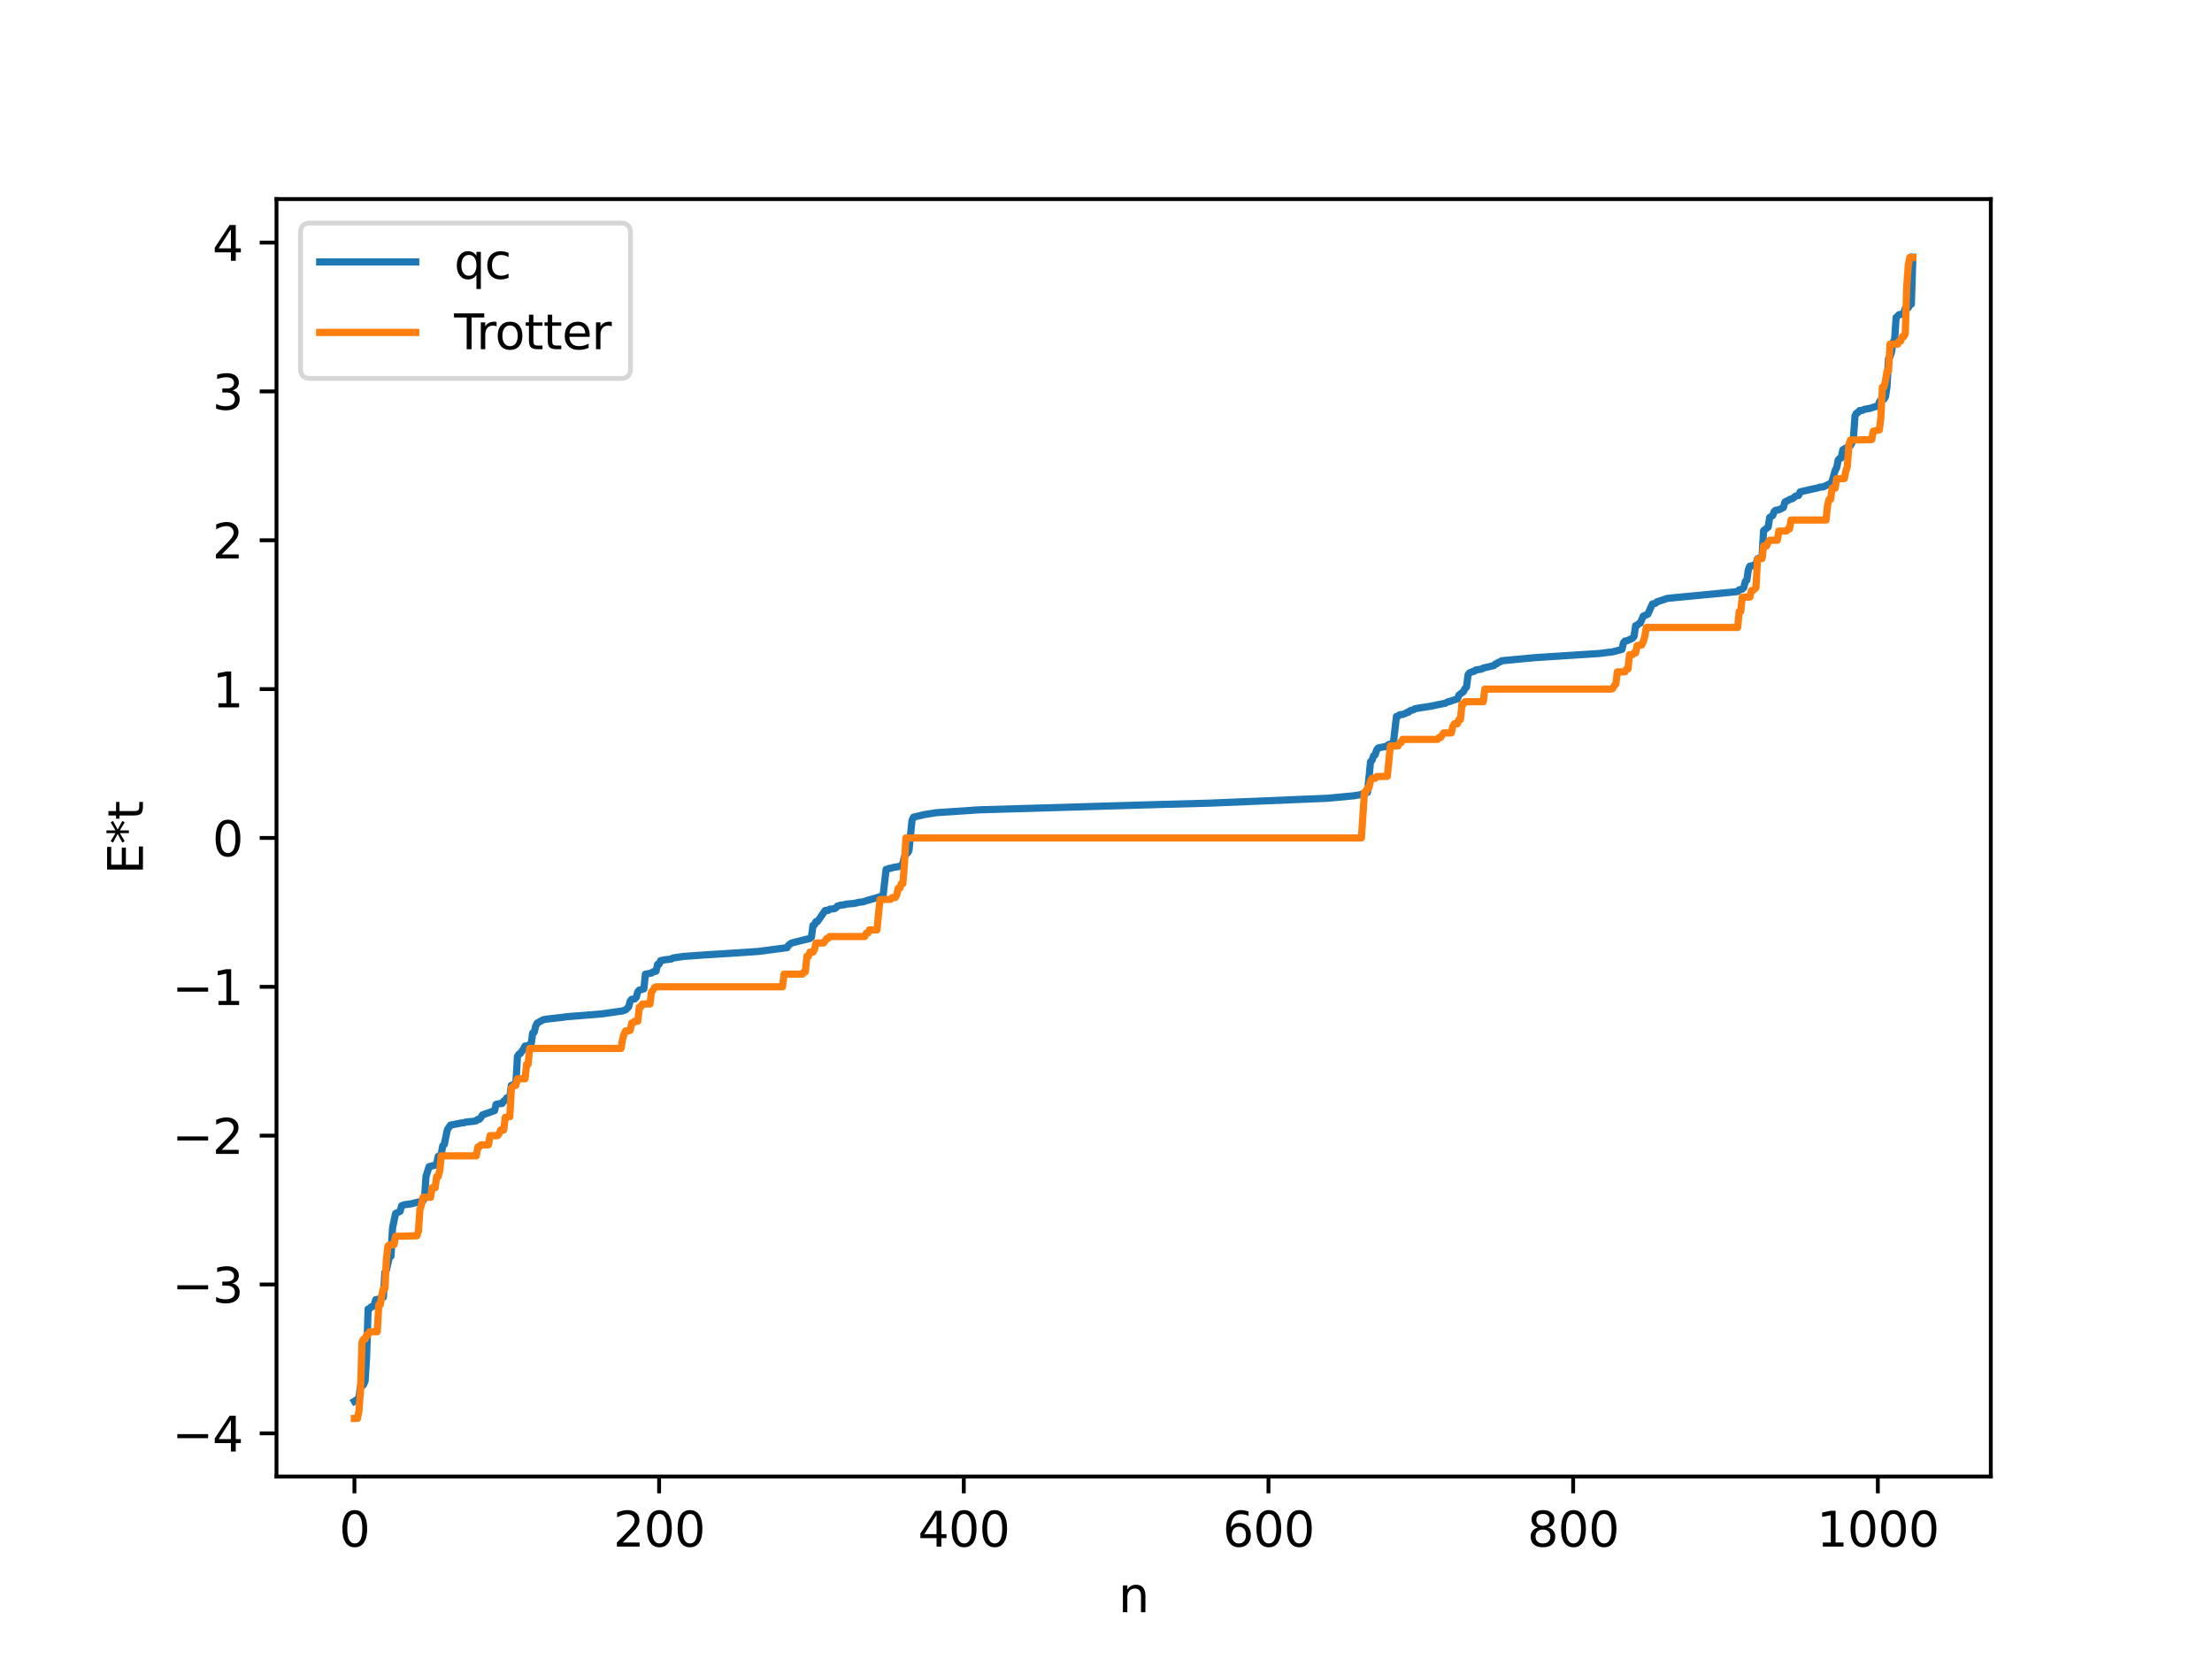 <?xml version="1.0" encoding="utf-8" standalone="no"?>
<!DOCTYPE svg PUBLIC "-//W3C//DTD SVG 1.1//EN"
  "http://www.w3.org/Graphics/SVG/1.1/DTD/svg11.dtd">
<svg xmlns:xlink="http://www.w3.org/1999/xlink" width="460.8pt" height="345.6pt" viewBox="0 0 460.8 345.6" xmlns="http://www.w3.org/2000/svg" version="1.1">
 <defs>
  <style type="text/css">*{stroke-linejoin: round; stroke-linecap: butt}</style>
 </defs>
 <g id="figure_1">
  <g id="patch_1">
   <path d="M 0 345.6 
L 460.8 345.6 
L 460.8 0 
L 0 0 
z
" style="fill: #ffffff"/>
  </g>
  <g id="axes_1">
   <g id="patch_2">
    <path d="M 57.6 307.584 
L 414.72 307.584 
L 414.72 41.472 
L 57.6 41.472 
z
" style="fill: #ffffff"/>
   </g>
   <g id="matplotlib.axis_1">
    <g id="xtick_1">
     <g id="line2d_1">
      <defs>
       <path id="m2ea28f7f6b" d="M 0 0 
L 0 3.5 
" style="stroke: #000000; stroke-width: 0.8"/>
      </defs>
      <g>
       <use xlink:href="#m2ea28f7f6b" x="73.833" y="307.584" style="stroke: #000000; stroke-width: 0.8"/>
      </g>
     </g>
     <g id="text_1">
      <!-- 0 -->
      <g transform="translate(70.651 322.182) scale(0.1 -0.1)">
       <defs>
        <path id="DejaVuSans-30" d="M 2034 4250 
Q 1547 4250 1301 3770 
Q 1056 3291 1056 2328 
Q 1056 1369 1301 889 
Q 1547 409 2034 409 
Q 2525 409 2770 889 
Q 3016 1369 3016 2328 
Q 3016 3291 2770 3770 
Q 2525 4250 2034 4250 
z
M 2034 4750 
Q 2819 4750 3233 4129 
Q 3647 3509 3647 2328 
Q 3647 1150 3233 529 
Q 2819 -91 2034 -91 
Q 1250 -91 836 529 
Q 422 1150 422 2328 
Q 422 3509 836 4129 
Q 1250 4750 2034 4750 
z
" transform="scale(0.016)"/>
       </defs>
       <use xlink:href="#DejaVuSans-30"/>
      </g>
     </g>
    </g>
    <g id="xtick_2">
     <g id="line2d_2">
      <g>
       <use xlink:href="#m2ea28f7f6b" x="137.304" y="307.584" style="stroke: #000000; stroke-width: 0.8"/>
      </g>
     </g>
     <g id="text_2">
      <!-- 200 -->
      <g transform="translate(127.76 322.182) scale(0.1 -0.1)">
       <defs>
        <path id="DejaVuSans-32" d="M 1228 531 
L 3431 531 
L 3431 0 
L 469 0 
L 469 531 
Q 828 903 1448 1529 
Q 2069 2156 2228 2338 
Q 2531 2678 2651 2914 
Q 2772 3150 2772 3378 
Q 2772 3750 2511 3984 
Q 2250 4219 1831 4219 
Q 1534 4219 1204 4116 
Q 875 4013 500 3803 
L 500 4441 
Q 881 4594 1212 4672 
Q 1544 4750 1819 4750 
Q 2544 4750 2975 4387 
Q 3406 4025 3406 3419 
Q 3406 3131 3298 2873 
Q 3191 2616 2906 2266 
Q 2828 2175 2409 1742 
Q 1991 1309 1228 531 
z
" transform="scale(0.016)"/>
       </defs>
       <use xlink:href="#DejaVuSans-32"/>
       <use xlink:href="#DejaVuSans-30" x="63.623"/>
       <use xlink:href="#DejaVuSans-30" x="127.246"/>
      </g>
     </g>
    </g>
    <g id="xtick_3">
     <g id="line2d_3">
      <g>
       <use xlink:href="#m2ea28f7f6b" x="200.775" y="307.584" style="stroke: #000000; stroke-width: 0.8"/>
      </g>
     </g>
     <g id="text_3">
      <!-- 400 -->
      <g transform="translate(191.231 322.182) scale(0.1 -0.1)">
       <defs>
        <path id="DejaVuSans-34" d="M 2419 4116 
L 825 1625 
L 2419 1625 
L 2419 4116 
z
M 2253 4666 
L 3047 4666 
L 3047 1625 
L 3713 1625 
L 3713 1100 
L 3047 1100 
L 3047 0 
L 2419 0 
L 2419 1100 
L 313 1100 
L 313 1709 
L 2253 4666 
z
" transform="scale(0.016)"/>
       </defs>
       <use xlink:href="#DejaVuSans-34"/>
       <use xlink:href="#DejaVuSans-30" x="63.623"/>
       <use xlink:href="#DejaVuSans-30" x="127.246"/>
      </g>
     </g>
    </g>
    <g id="xtick_4">
     <g id="line2d_4">
      <g>
       <use xlink:href="#m2ea28f7f6b" x="264.246" y="307.584" style="stroke: #000000; stroke-width: 0.8"/>
      </g>
     </g>
     <g id="text_4">
      <!-- 600 -->
      <g transform="translate(254.702 322.182) scale(0.1 -0.1)">
       <defs>
        <path id="DejaVuSans-36" d="M 2113 2584 
Q 1688 2584 1439 2293 
Q 1191 2003 1191 1497 
Q 1191 994 1439 701 
Q 1688 409 2113 409 
Q 2538 409 2786 701 
Q 3034 994 3034 1497 
Q 3034 2003 2786 2293 
Q 2538 2584 2113 2584 
z
M 3366 4563 
L 3366 3988 
Q 3128 4100 2886 4159 
Q 2644 4219 2406 4219 
Q 1781 4219 1451 3797 
Q 1122 3375 1075 2522 
Q 1259 2794 1537 2939 
Q 1816 3084 2150 3084 
Q 2853 3084 3261 2657 
Q 3669 2231 3669 1497 
Q 3669 778 3244 343 
Q 2819 -91 2113 -91 
Q 1303 -91 875 529 
Q 447 1150 447 2328 
Q 447 3434 972 4092 
Q 1497 4750 2381 4750 
Q 2619 4750 2861 4703 
Q 3103 4656 3366 4563 
z
" transform="scale(0.016)"/>
       </defs>
       <use xlink:href="#DejaVuSans-36"/>
       <use xlink:href="#DejaVuSans-30" x="63.623"/>
       <use xlink:href="#DejaVuSans-30" x="127.246"/>
      </g>
     </g>
    </g>
    <g id="xtick_5">
     <g id="line2d_5">
      <g>
       <use xlink:href="#m2ea28f7f6b" x="327.717" y="307.584" style="stroke: #000000; stroke-width: 0.8"/>
      </g>
     </g>
     <g id="text_5">
      <!-- 800 -->
      <g transform="translate(318.173 322.182) scale(0.1 -0.1)">
       <defs>
        <path id="DejaVuSans-38" d="M 2034 2216 
Q 1584 2216 1326 1975 
Q 1069 1734 1069 1313 
Q 1069 891 1326 650 
Q 1584 409 2034 409 
Q 2484 409 2743 651 
Q 3003 894 3003 1313 
Q 3003 1734 2745 1975 
Q 2488 2216 2034 2216 
z
M 1403 2484 
Q 997 2584 770 2862 
Q 544 3141 544 3541 
Q 544 4100 942 4425 
Q 1341 4750 2034 4750 
Q 2731 4750 3128 4425 
Q 3525 4100 3525 3541 
Q 3525 3141 3298 2862 
Q 3072 2584 2669 2484 
Q 3125 2378 3379 2068 
Q 3634 1759 3634 1313 
Q 3634 634 3220 271 
Q 2806 -91 2034 -91 
Q 1263 -91 848 271 
Q 434 634 434 1313 
Q 434 1759 690 2068 
Q 947 2378 1403 2484 
z
M 1172 3481 
Q 1172 3119 1398 2916 
Q 1625 2713 2034 2713 
Q 2441 2713 2670 2916 
Q 2900 3119 2900 3481 
Q 2900 3844 2670 4047 
Q 2441 4250 2034 4250 
Q 1625 4250 1398 4047 
Q 1172 3844 1172 3481 
z
" transform="scale(0.016)"/>
       </defs>
       <use xlink:href="#DejaVuSans-38"/>
       <use xlink:href="#DejaVuSans-30" x="63.623"/>
       <use xlink:href="#DejaVuSans-30" x="127.246"/>
      </g>
     </g>
    </g>
    <g id="xtick_6">
     <g id="line2d_6">
      <g>
       <use xlink:href="#m2ea28f7f6b" x="391.188" y="307.584" style="stroke: #000000; stroke-width: 0.8"/>
      </g>
     </g>
     <g id="text_6">
      <!-- 1000 -->
      <g transform="translate(378.463 322.182) scale(0.1 -0.1)">
       <defs>
        <path id="DejaVuSans-31" d="M 794 531 
L 1825 531 
L 1825 4091 
L 703 3866 
L 703 4441 
L 1819 4666 
L 2450 4666 
L 2450 531 
L 3481 531 
L 3481 0 
L 794 0 
L 794 531 
z
" transform="scale(0.016)"/>
       </defs>
       <use xlink:href="#DejaVuSans-31"/>
       <use xlink:href="#DejaVuSans-30" x="63.623"/>
       <use xlink:href="#DejaVuSans-30" x="127.246"/>
       <use xlink:href="#DejaVuSans-30" x="190.869"/>
      </g>
     </g>
    </g>
    <g id="text_7">
     <!-- n -->
     <g transform="translate(232.991 335.861) scale(0.1 -0.1)">
      <defs>
       <path id="DejaVuSans-6e" d="M 3513 2113 
L 3513 0 
L 2938 0 
L 2938 2094 
Q 2938 2591 2744 2837 
Q 2550 3084 2163 3084 
Q 1697 3084 1428 2787 
Q 1159 2491 1159 1978 
L 1159 0 
L 581 0 
L 581 3500 
L 1159 3500 
L 1159 2956 
Q 1366 3272 1645 3428 
Q 1925 3584 2291 3584 
Q 2894 3584 3203 3211 
Q 3513 2838 3513 2113 
z
" transform="scale(0.016)"/>
      </defs>
      <use xlink:href="#DejaVuSans-6e"/>
     </g>
    </g>
   </g>
   <g id="matplotlib.axis_2">
    <g id="ytick_1">
     <g id="line2d_7">
      <defs>
       <path id="m8c57d55085" d="M 0 0 
L -3.5 0 
" style="stroke: #000000; stroke-width: 0.8"/>
      </defs>
      <g>
       <use xlink:href="#m8c57d55085" x="57.6" y="298.589" style="stroke: #000000; stroke-width: 0.8"/>
      </g>
     </g>
     <g id="text_8">
      <!-- −4 -->
      <g transform="translate(35.858 302.389) scale(0.1 -0.1)">
       <defs>
        <path id="DejaVuSans-2212" d="M 678 2272 
L 4684 2272 
L 4684 1741 
L 678 1741 
L 678 2272 
z
" transform="scale(0.016)"/>
       </defs>
       <use xlink:href="#DejaVuSans-2212"/>
       <use xlink:href="#DejaVuSans-34" x="83.789"/>
      </g>
     </g>
    </g>
    <g id="ytick_2">
     <g id="line2d_8">
      <g>
       <use xlink:href="#m8c57d55085" x="57.6" y="267.582" style="stroke: #000000; stroke-width: 0.8"/>
      </g>
     </g>
     <g id="text_9">
      <!-- −3 -->
      <g transform="translate(35.858 271.381) scale(0.1 -0.1)">
       <defs>
        <path id="DejaVuSans-33" d="M 2597 2516 
Q 3050 2419 3304 2112 
Q 3559 1806 3559 1356 
Q 3559 666 3084 287 
Q 2609 -91 1734 -91 
Q 1441 -91 1130 -33 
Q 819 25 488 141 
L 488 750 
Q 750 597 1062 519 
Q 1375 441 1716 441 
Q 2309 441 2620 675 
Q 2931 909 2931 1356 
Q 2931 1769 2642 2001 
Q 2353 2234 1838 2234 
L 1294 2234 
L 1294 2753 
L 1863 2753 
Q 2328 2753 2575 2939 
Q 2822 3125 2822 3475 
Q 2822 3834 2567 4026 
Q 2313 4219 1838 4219 
Q 1578 4219 1281 4162 
Q 984 4106 628 3988 
L 628 4550 
Q 988 4650 1302 4700 
Q 1616 4750 1894 4750 
Q 2613 4750 3031 4423 
Q 3450 4097 3450 3541 
Q 3450 3153 3228 2886 
Q 3006 2619 2597 2516 
z
" transform="scale(0.016)"/>
       </defs>
       <use xlink:href="#DejaVuSans-2212"/>
       <use xlink:href="#DejaVuSans-33" x="83.789"/>
      </g>
     </g>
    </g>
    <g id="ytick_3">
     <g id="line2d_9">
      <g>
       <use xlink:href="#m8c57d55085" x="57.6" y="236.575" style="stroke: #000000; stroke-width: 0.8"/>
      </g>
     </g>
     <g id="text_10">
      <!-- −2 -->
      <g transform="translate(35.858 240.374) scale(0.1 -0.1)">
       <use xlink:href="#DejaVuSans-2212"/>
       <use xlink:href="#DejaVuSans-32" x="83.789"/>
      </g>
     </g>
    </g>
    <g id="ytick_4">
     <g id="line2d_10">
      <g>
       <use xlink:href="#m8c57d55085" x="57.6" y="205.568" style="stroke: #000000; stroke-width: 0.8"/>
      </g>
     </g>
     <g id="text_11">
      <!-- −1 -->
      <g transform="translate(35.858 209.367) scale(0.1 -0.1)">
       <use xlink:href="#DejaVuSans-2212"/>
       <use xlink:href="#DejaVuSans-31" x="83.789"/>
      </g>
     </g>
    </g>
    <g id="ytick_5">
     <g id="line2d_11">
      <g>
       <use xlink:href="#m8c57d55085" x="57.6" y="174.56" style="stroke: #000000; stroke-width: 0.8"/>
      </g>
     </g>
     <g id="text_12">
      <!-- 0 -->
      <g transform="translate(44.237 178.359) scale(0.1 -0.1)">
       <use xlink:href="#DejaVuSans-30"/>
      </g>
     </g>
    </g>
    <g id="ytick_6">
     <g id="line2d_12">
      <g>
       <use xlink:href="#m8c57d55085" x="57.6" y="143.553" style="stroke: #000000; stroke-width: 0.8"/>
      </g>
     </g>
     <g id="text_13">
      <!-- 1 -->
      <g transform="translate(44.237 147.352) scale(0.1 -0.1)">
       <use xlink:href="#DejaVuSans-31"/>
      </g>
     </g>
    </g>
    <g id="ytick_7">
     <g id="line2d_13">
      <g>
       <use xlink:href="#m8c57d55085" x="57.6" y="112.546" style="stroke: #000000; stroke-width: 0.8"/>
      </g>
     </g>
     <g id="text_14">
      <!-- 2 -->
      <g transform="translate(44.237 116.345) scale(0.1 -0.1)">
       <use xlink:href="#DejaVuSans-32"/>
      </g>
     </g>
    </g>
    <g id="ytick_8">
     <g id="line2d_14">
      <g>
       <use xlink:href="#m8c57d55085" x="57.6" y="81.538" style="stroke: #000000; stroke-width: 0.8"/>
      </g>
     </g>
     <g id="text_15">
      <!-- 3 -->
      <g transform="translate(44.237 85.338) scale(0.1 -0.1)">
       <use xlink:href="#DejaVuSans-33"/>
      </g>
     </g>
    </g>
    <g id="ytick_9">
     <g id="line2d_15">
      <g>
       <use xlink:href="#m8c57d55085" x="57.6" y="50.531" style="stroke: #000000; stroke-width: 0.8"/>
      </g>
     </g>
     <g id="text_16">
      <!-- 4 -->
      <g transform="translate(44.237 54.33) scale(0.1 -0.1)">
       <use xlink:href="#DejaVuSans-34"/>
      </g>
     </g>
    </g>
    <g id="text_17">
     <!-- E*t -->
     <g transform="translate(29.778 182.148) rotate(-90) scale(0.1 -0.1)">
      <defs>
       <path id="DejaVuSans-45" d="M 628 4666 
L 3578 4666 
L 3578 4134 
L 1259 4134 
L 1259 2753 
L 3481 2753 
L 3481 2222 
L 1259 2222 
L 1259 531 
L 3634 531 
L 3634 0 
L 628 0 
L 628 4666 
z
" transform="scale(0.016)"/>
       <path id="DejaVuSans-2a" d="M 3009 3897 
L 1888 3291 
L 3009 2681 
L 2828 2375 
L 1778 3009 
L 1778 1831 
L 1422 1831 
L 1422 3009 
L 372 2375 
L 191 2681 
L 1313 3291 
L 191 3897 
L 372 4206 
L 1422 3572 
L 1422 4750 
L 1778 4750 
L 1778 3572 
L 2828 4206 
L 3009 3897 
z
" transform="scale(0.016)"/>
       <path id="DejaVuSans-74" d="M 1172 4494 
L 1172 3500 
L 2356 3500 
L 2356 3053 
L 1172 3053 
L 1172 1153 
Q 1172 725 1289 603 
Q 1406 481 1766 481 
L 2356 481 
L 2356 0 
L 1766 0 
Q 1100 0 847 248 
Q 594 497 594 1153 
L 594 3053 
L 172 3053 
L 172 3500 
L 594 3500 
L 594 4494 
L 1172 4494 
z
" transform="scale(0.016)"/>
      </defs>
      <use xlink:href="#DejaVuSans-45"/>
      <use xlink:href="#DejaVuSans-2a" x="63.184"/>
      <use xlink:href="#DejaVuSans-74" x="113.184"/>
     </g>
    </g>
   </g>
   <g id="line2d_16">
    <path d="M 73.833 291.903 
L 74.467 291.517 
L 74.785 291.051 
L 75.102 288.774 
L 75.42 288.733 
L 75.737 288.454 
L 76.054 287.694 
L 76.372 282.669 
L 76.689 272.693 
L 77.006 272.615 
L 77.324 272.237 
L 77.641 272.165 
L 77.958 271.815 
L 78.276 270.744 
L 78.593 270.735 
L 79.228 270.467 
L 79.545 270.42 
L 79.862 270.207 
L 80.18 265.037 
L 80.497 264.564 
L 81.132 261.788 
L 81.449 261.706 
L 81.767 255.842 
L 82.401 252.799 
L 83.353 252.335 
L 83.671 251.164 
L 84.305 250.957 
L 85.575 250.793 
L 86.21 250.634 
L 88.114 250.168 
L 88.431 249.571 
L 88.748 245.057 
L 89.383 243.036 
L 90.018 242.874 
L 90.653 242.734 
L 90.97 242.354 
L 91.287 240.889 
L 91.605 240.825 
L 91.922 240.387 
L 92.239 238.679 
L 92.557 238.417 
L 93.191 235.338 
L 93.826 234.39 
L 96.048 233.946 
L 96.682 233.896 
L 97 233.745 
L 98.586 233.597 
L 99.221 233.475 
L 99.539 233.175 
L 99.856 233.17 
L 100.173 232.825 
L 100.491 232.269 
L 103.029 231.361 
L 103.347 230.061 
L 103.981 229.921 
L 104.616 229.868 
L 104.934 229.368 
L 105.251 229.213 
L 105.568 228.711 
L 106.203 228.571 
L 106.52 226.116 
L 107.472 225.775 
L 107.79 220.093 
L 108.107 219.59 
L 108.424 219.433 
L 109.059 218.501 
L 109.377 217.907 
L 110.011 217.867 
L 110.329 217.577 
L 110.646 217.545 
L 110.963 215.202 
L 111.281 215.025 
L 111.598 213.746 
L 111.915 213.126 
L 113.185 212.415 
L 114.137 212.275 
L 116.041 212.056 
L 117.31 211.917 
L 117.945 211.808 
L 125.244 211.229 
L 129.687 210.596 
L 130.322 210.367 
L 130.957 209.75 
L 131.274 208.598 
L 131.591 208.172 
L 132.226 208.095 
L 132.543 207.768 
L 132.861 206.615 
L 133.178 206.263 
L 134.13 205.995 
L 134.448 202.951 
L 135.082 202.824 
L 135.717 202.702 
L 136.034 202.457 
L 136.669 202.317 
L 136.986 200.902 
L 137.304 200.861 
L 137.621 200.124 
L 138.573 199.931 
L 139.843 199.784 
L 140.16 199.572 
L 142.381 199.241 
L 147.142 198.901 
L 152.854 198.547 
L 157.932 198.208 
L 163.962 197.418 
L 164.279 196.883 
L 164.914 196.445 
L 168.087 195.644 
L 168.722 195.501 
L 169.039 195.24 
L 169.357 192.77 
L 169.674 192.667 
L 169.991 191.986 
L 170.309 191.964 
L 171.896 189.676 
L 172.53 189.662 
L 172.848 189.392 
L 173.8 189.301 
L 174.117 189.148 
L 174.434 188.772 
L 175.069 188.563 
L 175.704 188.515 
L 176.339 188.34 
L 177.608 188.232 
L 178.243 188.142 
L 178.877 187.969 
L 179.829 187.861 
L 180.464 187.64 
L 183.955 186.621 
L 184.59 181.111 
L 184.907 181.082 
L 185.224 180.889 
L 185.542 180.877 
L 186.177 180.682 
L 187.129 180.545 
L 187.763 180.326 
L 188.081 179.874 
L 188.398 178.482 
L 188.715 177.951 
L 189.033 177.711 
L 189.35 177.226 
L 189.985 170.909 
L 190.302 170.228 
L 192.524 169.7 
L 195.062 169.299 
L 203.948 168.701 
L 242.031 167.578 
L 252.186 167.302 
L 276.623 166.289 
L 282.018 165.777 
L 283.287 165.572 
L 284.874 165.052 
L 285.509 158.684 
L 285.826 158.361 
L 286.143 157.43 
L 286.461 157.266 
L 286.778 156.24 
L 287.096 155.829 
L 288.048 155.617 
L 288.682 155.531 
L 289.317 155.081 
L 289.634 155.047 
L 289.952 154.824 
L 290.269 154.779 
L 290.904 149.244 
L 291.221 149.236 
L 291.539 148.913 
L 292.173 148.835 
L 292.808 148.613 
L 293.125 148.398 
L 293.443 148.352 
L 293.76 148.041 
L 294.395 147.882 
L 294.712 147.655 
L 295.981 147.43 
L 296.616 147.346 
L 298.203 147.094 
L 299.472 146.808 
L 301.059 146.505 
L 301.694 146.165 
L 302.011 146.133 
L 302.963 145.789 
L 303.598 145.614 
L 303.915 144.808 
L 304.867 144.071 
L 305.185 143.436 
L 305.502 143.124 
L 305.82 140.577 
L 306.137 140.17 
L 306.772 139.907 
L 307.089 139.842 
L 307.406 139.584 
L 308.676 139.378 
L 308.993 139.165 
L 311.215 138.646 
L 311.532 138.308 
L 311.849 138.251 
L 312.167 137.956 
L 312.484 137.896 
L 312.801 137.653 
L 319.783 136.997 
L 333.112 136.137 
L 334.699 135.943 
L 335.968 135.785 
L 336.603 135.622 
L 337.872 135.288 
L 338.19 133.927 
L 338.507 133.543 
L 338.824 133.519 
L 339.459 133.247 
L 340.094 132.936 
L 340.411 132.54 
L 340.729 130.333 
L 341.046 130.263 
L 341.363 129.924 
L 341.681 129.825 
L 342.315 128.361 
L 343.267 127.947 
L 344.22 125.84 
L 344.854 125.691 
L 345.172 125.374 
L 347.393 124.644 
L 361.039 123.335 
L 361.991 123.22 
L 362.309 122.871 
L 362.943 122.722 
L 363.261 122.396 
L 363.578 121.139 
L 363.896 120.87 
L 364.213 118.658 
L 364.53 117.933 
L 365.165 117.851 
L 365.482 117.637 
L 365.8 117.597 
L 366.117 116.397 
L 366.752 116.198 
L 367.069 115.907 
L 367.386 110.551 
L 368.339 109.799 
L 368.656 107.803 
L 369.291 107.367 
L 369.608 106.538 
L 369.925 106.286 
L 370.56 106.212 
L 371.512 105.734 
L 371.829 104.578 
L 373.099 103.935 
L 373.416 103.884 
L 374.051 103.341 
L 374.686 103.195 
L 375.003 102.463 
L 376.907 102.024 
L 378.811 101.605 
L 379.129 101.469 
L 379.763 101.45 
L 381.35 100.705 
L 381.667 100.23 
L 382.302 97.991 
L 382.62 97.412 
L 382.937 95.81 
L 383.254 95.491 
L 383.572 95.394 
L 383.889 93.701 
L 385.476 92.832 
L 385.793 92.265 
L 386.11 91.172 
L 386.428 86.646 
L 386.745 86.063 
L 387.062 85.932 
L 387.38 85.525 
L 388.015 85.485 
L 388.332 85.287 
L 389.601 85.055 
L 390.553 84.738 
L 391.188 84.613 
L 391.505 83.731 
L 391.823 83.321 
L 392.458 83.168 
L 392.775 82.654 
L 393.092 80.618 
L 393.41 74.698 
L 393.727 74.326 
L 394.044 73.33 
L 394.362 71.23 
L 394.679 70.863 
L 394.996 66.149 
L 395.631 65.538 
L 396.266 65.453 
L 396.583 65.15 
L 396.9 64.245 
L 397.535 64.118 
L 397.853 63.425 
L 398.17 63.369 
L 398.487 53.568 
L 398.487 53.568 
" clip-path="url(#pb6e6f26351)" style="fill: none; stroke: #1f77b4; stroke-width: 1.5; stroke-linecap: square"/>
   </g>
   <g id="line2d_17">
    <path d="M 73.833 295.488 
L 74.467 295.488 
L 74.785 293.879 
L 75.102 289.572 
L 75.42 279.585 
L 75.737 278.972 
L 76.054 278.972 
L 76.372 278.067 
L 76.689 278.067 
L 77.006 277.426 
L 78.593 277.426 
L 78.91 271.792 
L 79.228 271.792 
L 79.545 269.752 
L 79.862 268.492 
L 80.18 268.492 
L 80.497 262.262 
L 80.815 259.569 
L 81.132 259.329 
L 82.084 259.279 
L 82.401 257.543 
L 86.844 257.444 
L 87.162 256.494 
L 87.479 251.979 
L 87.796 250.981 
L 88.114 249.418 
L 89.7 249.418 
L 90.018 247.421 
L 90.653 247.421 
L 90.97 245.102 
L 91.287 245.102 
L 91.605 243.893 
L 91.922 240.785 
L 99.221 240.785 
L 99.539 238.933 
L 99.856 238.933 
L 100.173 238.495 
L 101.76 238.495 
L 102.077 236.575 
L 103.664 236.575 
L 103.981 236.142 
L 104.299 235.393 
L 104.934 235.393 
L 105.251 232.76 
L 105.568 232.76 
L 105.886 232.628 
L 106.203 232.628 
L 106.52 226.686 
L 107.155 226.099 
L 107.472 226.099 
L 107.79 224.731 
L 109.377 224.731 
L 109.694 221.728 
L 110.011 221.728 
L 110.329 218.411 
L 129.37 218.411 
L 129.687 216.526 
L 130.005 215.439 
L 130.322 214.753 
L 130.957 214.753 
L 131.274 214.64 
L 131.591 213.098 
L 131.909 213.098 
L 132.226 212.746 
L 132.861 212.746 
L 133.178 209.778 
L 133.496 209.778 
L 133.813 209.156 
L 135.4 209.156 
L 135.717 206.625 
L 136.034 206.283 
L 136.352 205.712 
L 136.669 205.568 
L 163.01 205.568 
L 163.327 202.94 
L 167.135 202.94 
L 167.453 202.46 
L 167.77 202.46 
L 168.087 199.208 
L 168.405 199.208 
L 168.722 198.341 
L 169.357 198.341 
L 169.674 197.78 
L 169.991 196.439 
L 171.578 196.439 
L 172.213 195.493 
L 172.53 195.493 
L 172.848 195.092 
L 180.147 195.092 
L 180.464 194.401 
L 180.781 194.401 
L 181.099 193.724 
L 182.686 193.724 
L 183.32 187.404 
L 185.542 187.348 
L 185.859 186.98 
L 186.494 186.98 
L 186.811 186.426 
L 187.129 185.036 
L 187.446 185.036 
L 187.763 184.095 
L 188.081 184.095 
L 188.398 180.165 
L 188.715 174.56 
L 283.605 174.56 
L 284.239 165.026 
L 284.557 165.026 
L 284.874 164.085 
L 285.191 164.085 
L 285.509 162.695 
L 285.826 162.14 
L 286.461 162.14 
L 286.778 161.773 
L 289 161.717 
L 289.634 155.397 
L 291.221 155.397 
L 291.539 154.719 
L 291.856 154.719 
L 292.173 154.029 
L 299.472 154.029 
L 299.79 153.627 
L 300.107 153.627 
L 300.742 152.682 
L 302.329 152.682 
L 302.646 151.34 
L 302.963 150.78 
L 303.598 150.78 
L 303.915 149.912 
L 304.233 149.912 
L 304.55 146.66 
L 304.867 146.66 
L 305.185 146.18 
L 308.993 146.18 
L 309.31 143.553 
L 335.651 143.553 
L 335.968 143.409 
L 336.286 142.837 
L 336.603 142.496 
L 336.92 139.965 
L 338.507 139.965 
L 338.824 139.343 
L 339.142 139.343 
L 339.459 136.375 
L 340.094 136.375 
L 340.411 136.022 
L 340.729 136.022 
L 341.046 134.48 
L 341.681 134.367 
L 341.998 134.367 
L 342.315 133.681 
L 342.633 132.594 
L 342.95 130.709 
L 361.991 130.709 
L 362.309 127.392 
L 362.626 127.392 
L 362.943 124.39 
L 364.53 124.39 
L 364.848 123.021 
L 365.165 123.021 
L 365.8 122.434 
L 366.117 116.493 
L 366.434 116.493 
L 366.752 116.36 
L 367.069 116.36 
L 367.386 113.727 
L 368.021 113.727 
L 368.339 112.979 
L 368.656 112.546 
L 370.243 112.546 
L 370.56 110.626 
L 372.147 110.626 
L 372.464 110.188 
L 372.781 110.188 
L 373.099 108.336 
L 380.398 108.336 
L 380.715 105.227 
L 381.033 104.019 
L 381.35 104.019 
L 381.667 101.699 
L 382.302 101.699 
L 382.62 99.702 
L 384.206 99.702 
L 384.524 98.139 
L 384.841 97.141 
L 385.158 92.626 
L 385.476 91.676 
L 389.919 91.577 
L 390.236 89.842 
L 391.505 89.551 
L 391.823 86.859 
L 392.14 80.628 
L 392.458 80.628 
L 392.775 79.368 
L 393.092 77.328 
L 393.41 77.328 
L 393.727 71.694 
L 395.314 71.694 
L 395.631 71.054 
L 395.948 71.054 
L 396.266 70.149 
L 396.583 70.149 
L 396.9 69.536 
L 397.218 59.549 
L 397.535 55.242 
L 397.853 53.632 
L 398.487 53.632 
L 398.487 53.632 
" clip-path="url(#pb6e6f26351)" style="fill: none; stroke: #ff7f0e; stroke-width: 1.5; stroke-linecap: square"/>
   </g>
   <g id="patch_3">
    <path d="M 57.6 307.584 
L 57.6 41.472 
" style="fill: none; stroke: #000000; stroke-width: 0.8; stroke-linejoin: miter; stroke-linecap: square"/>
   </g>
   <g id="patch_4">
    <path d="M 414.72 307.584 
L 414.72 41.472 
" style="fill: none; stroke: #000000; stroke-width: 0.8; stroke-linejoin: miter; stroke-linecap: square"/>
   </g>
   <g id="patch_5">
    <path d="M 57.6 307.584 
L 414.72 307.584 
" style="fill: none; stroke: #000000; stroke-width: 0.8; stroke-linejoin: miter; stroke-linecap: square"/>
   </g>
   <g id="patch_6">
    <path d="M 57.6 41.472 
L 414.72 41.472 
" style="fill: none; stroke: #000000; stroke-width: 0.8; stroke-linejoin: miter; stroke-linecap: square"/>
   </g>
   <g id="legend_1">
    <g id="patch_7">
     <path d="M 64.6 78.828 
L 129.342 78.828 
Q 131.342 78.828 131.342 76.828 
L 131.342 48.472 
Q 131.342 46.472 129.342 46.472 
L 64.6 46.472 
Q 62.6 46.472 62.6 48.472 
L 62.6 76.828 
Q 62.6 78.828 64.6 78.828 
z
" style="fill: #ffffff; opacity: 0.8; stroke: #cccccc; stroke-linejoin: miter"/>
    </g>
    <g id="line2d_18">
     <path d="M 66.6 54.57 
L 76.6 54.57 
L 86.6 54.57 
" style="fill: none; stroke: #1f77b4; stroke-width: 1.5; stroke-linecap: square"/>
    </g>
    <g id="text_18">
     <!-- qc -->
     <g transform="translate(94.6 58.07) scale(0.1 -0.1)">
      <defs>
       <path id="DejaVuSans-71" d="M 947 1747 
Q 947 1113 1208 752 
Q 1469 391 1925 391 
Q 2381 391 2643 752 
Q 2906 1113 2906 1747 
Q 2906 2381 2643 2742 
Q 2381 3103 1925 3103 
Q 1469 3103 1208 2742 
Q 947 2381 947 1747 
z
M 2906 525 
Q 2725 213 2448 61 
Q 2172 -91 1784 -91 
Q 1150 -91 751 415 
Q 353 922 353 1747 
Q 353 2572 751 3078 
Q 1150 3584 1784 3584 
Q 2172 3584 2448 3432 
Q 2725 3281 2906 2969 
L 2906 3500 
L 3481 3500 
L 3481 -1331 
L 2906 -1331 
L 2906 525 
z
" transform="scale(0.016)"/>
       <path id="DejaVuSans-63" d="M 3122 3366 
L 3122 2828 
Q 2878 2963 2633 3030 
Q 2388 3097 2138 3097 
Q 1578 3097 1268 2742 
Q 959 2388 959 1747 
Q 959 1106 1268 751 
Q 1578 397 2138 397 
Q 2388 397 2633 464 
Q 2878 531 3122 666 
L 3122 134 
Q 2881 22 2623 -34 
Q 2366 -91 2075 -91 
Q 1284 -91 818 406 
Q 353 903 353 1747 
Q 353 2603 823 3093 
Q 1294 3584 2113 3584 
Q 2378 3584 2631 3529 
Q 2884 3475 3122 3366 
z
" transform="scale(0.016)"/>
      </defs>
      <use xlink:href="#DejaVuSans-71"/>
      <use xlink:href="#DejaVuSans-63" x="63.477"/>
     </g>
    </g>
    <g id="line2d_19">
     <path d="M 66.6 69.249 
L 76.6 69.249 
L 86.6 69.249 
" style="fill: none; stroke: #ff7f0e; stroke-width: 1.5; stroke-linecap: square"/>
    </g>
    <g id="text_19">
     <!-- Trotter -->
     <g transform="translate(94.6 72.749) scale(0.1 -0.1)">
      <defs>
       <path id="DejaVuSans-54" d="M -19 4666 
L 3928 4666 
L 3928 4134 
L 2272 4134 
L 2272 0 
L 1638 0 
L 1638 4134 
L -19 4134 
L -19 4666 
z
" transform="scale(0.016)"/>
       <path id="DejaVuSans-72" d="M 2631 2963 
Q 2534 3019 2420 3045 
Q 2306 3072 2169 3072 
Q 1681 3072 1420 2755 
Q 1159 2438 1159 1844 
L 1159 0 
L 581 0 
L 581 3500 
L 1159 3500 
L 1159 2956 
Q 1341 3275 1631 3429 
Q 1922 3584 2338 3584 
Q 2397 3584 2469 3576 
Q 2541 3569 2628 3553 
L 2631 2963 
z
" transform="scale(0.016)"/>
       <path id="DejaVuSans-6f" d="M 1959 3097 
Q 1497 3097 1228 2736 
Q 959 2375 959 1747 
Q 959 1119 1226 758 
Q 1494 397 1959 397 
Q 2419 397 2687 759 
Q 2956 1122 2956 1747 
Q 2956 2369 2687 2733 
Q 2419 3097 1959 3097 
z
M 1959 3584 
Q 2709 3584 3137 3096 
Q 3566 2609 3566 1747 
Q 3566 888 3137 398 
Q 2709 -91 1959 -91 
Q 1206 -91 779 398 
Q 353 888 353 1747 
Q 353 2609 779 3096 
Q 1206 3584 1959 3584 
z
" transform="scale(0.016)"/>
       <path id="DejaVuSans-65" d="M 3597 1894 
L 3597 1613 
L 953 1613 
Q 991 1019 1311 708 
Q 1631 397 2203 397 
Q 2534 397 2845 478 
Q 3156 559 3463 722 
L 3463 178 
Q 3153 47 2828 -22 
Q 2503 -91 2169 -91 
Q 1331 -91 842 396 
Q 353 884 353 1716 
Q 353 2575 817 3079 
Q 1281 3584 2069 3584 
Q 2775 3584 3186 3129 
Q 3597 2675 3597 1894 
z
M 3022 2063 
Q 3016 2534 2758 2815 
Q 2500 3097 2075 3097 
Q 1594 3097 1305 2825 
Q 1016 2553 972 2059 
L 3022 2063 
z
" transform="scale(0.016)"/>
      </defs>
      <use xlink:href="#DejaVuSans-54"/>
      <use xlink:href="#DejaVuSans-72" x="46.334"/>
      <use xlink:href="#DejaVuSans-6f" x="85.197"/>
      <use xlink:href="#DejaVuSans-74" x="146.379"/>
      <use xlink:href="#DejaVuSans-74" x="185.588"/>
      <use xlink:href="#DejaVuSans-65" x="224.797"/>
      <use xlink:href="#DejaVuSans-72" x="286.32"/>
     </g>
    </g>
   </g>
  </g>
 </g>
 <defs>
  <clipPath id="pb6e6f26351">
   <rect x="57.6" y="41.472" width="357.12" height="266.112"/>
  </clipPath>
 </defs>
</svg>
